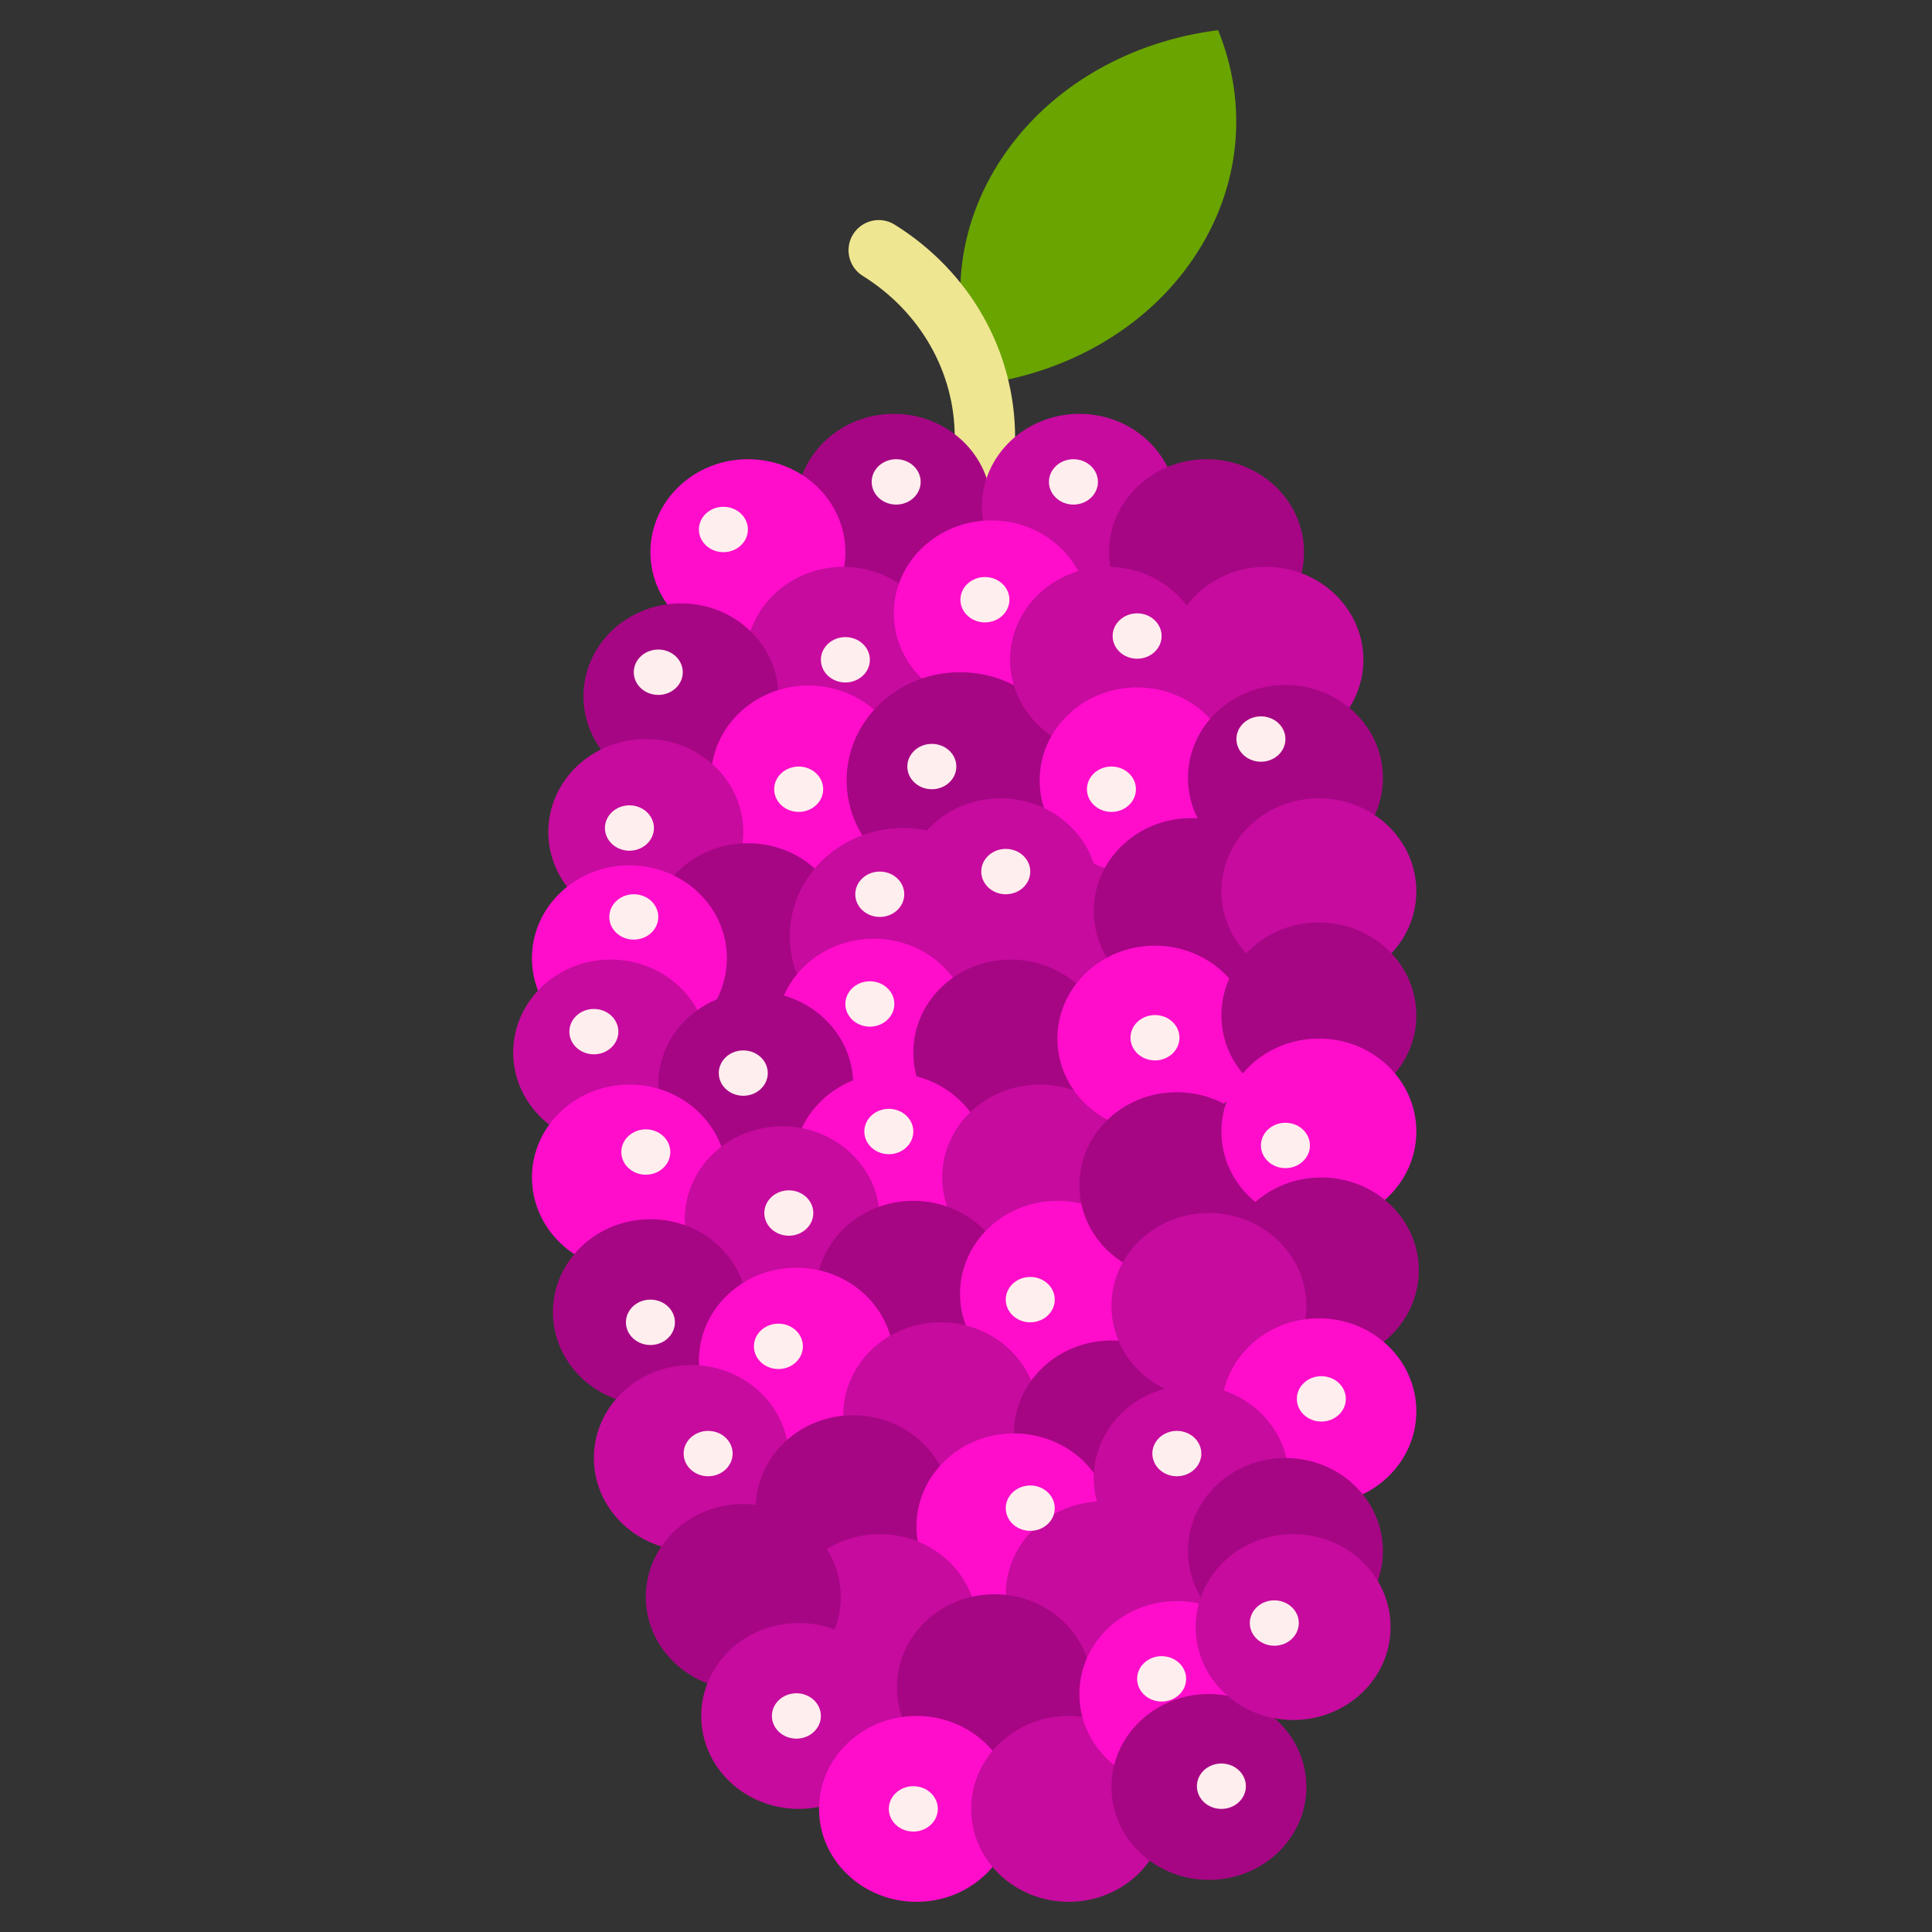 <svg width="128" height="128" xmlns="http://www.w3.org/2000/svg">

 <rect width="100%" height="100%" fill="#333333" stroke="none"/>

 <g>
  <title>background</title>
  <rect fill="none" id="canvas_background" height="402" width="582" y="-1" x="-1"/>
 </g>
 <g>
  <title>Layer 1</title>
  <path fill="#69a401" id="XMLID_350_" d="m66.45,10.369c-3.207,4.742 -3.602,10.284 -1.627,15.107c5.721,-0.715 11.044,-3.627 14.251,-8.369c3.207,-4.742 3.602,-10.284 1.627,-15.107c-5.721,0.715 -11.044,3.627 -14.251,8.369z" class="st0"/>
  <path fill="#efe691" id="svg_1" d="m65.147,36.772c-0.013,0 -0.025,0 -0.038,0c-1.104,-0.021 -1.983,-0.933 -1.963,-2.037l0.107,-5.778c0,-4.295 -2.277,-8.301 -6.093,-10.679c-0.938,-0.584 -1.224,-1.817 -0.64,-2.755c0.584,-0.938 1.818,-1.225 2.755,-0.64c4.995,3.113 7.978,8.389 7.978,14.11l-0.107,5.815c-0.02,1.093 -0.912,1.964 -1.999,1.964z" class="st1"/>
  <ellipse fill="#a60684" ry="6.157" rx="6.458" id="XMLID_1473_" cy="33.576" cx="59.22" class="st2"/>
  <ellipse fill="#c60b9e" ry="6.157" rx="6.458" id="XMLID_1474_" cy="33.576" cx="71.511" class="st3"/>
  <ellipse fill="#ff0dcb" ry="6.157" rx="6.458" id="XMLID_1482_" cy="36.581" cx="49.55" class="st4"/>
  <ellipse fill="#c60b9e" ry="6.157" rx="6.458" id="XMLID_1475_" cy="43.713" cx="55.866" class="st3"/>
  <ellipse fill="#ff0dcb" ry="6.157" rx="6.458" id="XMLID_1492_" cy="40.636" cx="65.678" class="st4"/>
  <ellipse fill="#a60684" ry="6.157" rx="6.458" id="XMLID_1483_" cy="36.581" cx="79.936" class="st2"/>
  <ellipse fill="#a60684" ry="6.157" rx="6.458" id="XMLID_2063_" cy="46.132" cx="45.114" class="st2"/>
  <ellipse fill="#ff0dcb" ry="6.157" rx="6.458" id="XMLID_1485_" cy="51.575" cx="53.562" class="st4"/>
  <ellipse fill="#a60684" ry="7.164" rx="7.514" id="XMLID_2074_" cy="51.7" cx="63.604" class="st2"/>
  <ellipse fill="#c60b9e" ry="6.157" rx="6.458" id="XMLID_2070_" cy="43.713" cx="73.381" class="st3"/>
  <ellipse fill="#c60b9e" ry="6.157" rx="6.458" id="XMLID_2079_" cy="43.713" cx="83.869" class="st3"/>
  <ellipse fill="#c60b9e" ry="6.157" rx="6.458" id="XMLID_2090_" cy="55.121" cx="42.786" class="st3"/>
  <ellipse fill="#a60684" ry="6.157" rx="6.458" id="XMLID_2086_" cy="62.023" cx="49.55" class="st2"/>
  <ellipse fill="#c60b9e" ry="7.164" rx="7.514" id="XMLID_2094_" cy="62.023" cx="59.839" class="st3"/>
  <ellipse fill="#c60b9e" ry="6.157" rx="6.458" id="XMLID_2091_" cy="62.023" cx="72.13" class="st3"/>
  <ellipse fill="#ff0dcb" ry="6.157" rx="6.458" id="XMLID_1499_" cy="51.7" cx="75.338" class="st4"/>
  <ellipse fill="#a60684" ry="6.157" rx="6.458" id="XMLID_1182_" cy="51.54" cx="85.163" class="st2"/>
  <ellipse fill="#ff0dcb" ry="6.157" rx="6.458" id="XMLID_1513_" cy="63.485" cx="41.701" class="st4"/>
  <ellipse fill="#c60b9e" ry="6.157" rx="6.458" id="XMLID_1500_" cy="59.048" cx="66.297" class="st3"/>
  <ellipse fill="#ff0dcb" ry="6.157" rx="6.458" id="XMLID_1150_" cy="68.348" cx="57.885" class="st4"/>
  <ellipse fill="#a60684" ry="6.157" rx="6.458" id="XMLID_1134_" cy="69.732" cx="66.967" class="st2"/>
  <ellipse fill="#a60684" ry="6.157" rx="6.458" id="XMLID_1189_" cy="60.358" cx="78.923" class="st2"/>
  <ellipse fill="#c60b9e" ry="6.157" rx="6.458" id="XMLID_1151_" cy="59.048" cx="87.378" class="st3"/>
  <ellipse fill="#c60b9e" ry="6.157" rx="6.458" id="XMLID_1545_" cy="69.732" cx="40.458" class="st3"/>
  <ellipse fill="#a60684" ry="6.157" rx="6.458" id="XMLID_1521_" cy="71.855" cx="50.07" class="st2"/>
  <ellipse fill="#ff0dcb" ry="6.157" rx="6.458" id="XMLID_1637_" cy="77.252" cx="59.019" class="st4"/>
  <ellipse fill="#c60b9e" ry="6.157" rx="6.458" id="XMLID_1547_" cy="78.012" cx="68.88" class="st3"/>
  <ellipse fill="#ff0dcb" ry="6.157" rx="6.458" id="XMLID_1642_" cy="68.81" cx="76.514" class="st4"/>
  <ellipse fill="#a60684" ry="6.157" rx="6.458" id="XMLID_1638_" cy="67.271" cx="87.378" class="st2"/>
  <ellipse fill="#ff0dcb" ry="6.157" rx="6.458" id="XMLID_1646_" cy="78.012" cx="41.701" class="st4"/>
  <ellipse fill="#c60b9e" ry="6.157" rx="6.458" id="XMLID_1643_" cy="80.776" cx="51.829" class="st3"/>
  <ellipse fill="#a60684" ry="6.157" rx="6.458" id="XMLID_1651_" cy="85.715" cx="60.51" class="st2"/>
  <ellipse fill="#ff0dcb" ry="6.157" rx="6.458" id="XMLID_1647_" cy="85.715" cx="70.062" class="st4"/>
  <ellipse fill="#a60684" ry="6.157" rx="6.458" id="XMLID_1655_" cy="78.518" cx="77.969" class="st2"/>
  <ellipse fill="#ff0dcb" ry="6.157" rx="6.458" id="XMLID_1652_" cy="74.966" cx="87.378" class="st3"/>
  <ellipse fill="#a60684" ry="6.157" rx="6.458" id="XMLID_1666_" cy="86.933" cx="43.092" class="st2"/>
  <ellipse fill="#ff0dcb" ry="6.157" rx="6.458" id="XMLID_1663_" cy="90.147" cx="52.763" class="st4"/>
  <ellipse fill="#c60b9e" ry="6.157" rx="6.458" id="XMLID_1670_" cy="93.763" cx="62.324" class="st3"/>
  <ellipse fill="#a60684" ry="6.157" rx="6.458" id="XMLID_1667_" cy="94.968" cx="73.636" class="st2"/>
  <ellipse fill="#a60684" ry="6.157" rx="6.458" id="XMLID_1671_" cy="84.168" cx="87.542" class="st2"/>
  <ellipse fill="#c60b9e" ry="6.157" rx="6.458" id="XMLID_1677_" cy="96.597" cx="45.803" class="st3"/>
  <ellipse fill="#a60684" ry="6.157" rx="6.458" id="XMLID_1674_" cy="99.92" cx="56.528" class="st2"/>
  <ellipse fill="#ff0dcb" ry="6.157" rx="6.458" id="XMLID_1681_" cy="101.124" cx="67.178" class="st4"/>
  <ellipse fill="#c60b9e" ry="6.157" rx="6.458" id="XMLID_1678_" cy="86.523" cx="80.094" class="st3"/>
  <ellipse fill="#c60b9e" ry="6.157" rx="6.458" id="XMLID_1685_" cy="107.798" cx="58.287" class="st3"/>
  <ellipse fill="#c60b9e" ry="6.157" rx="6.458" id="XMLID_1682_" cy="105.626" cx="73.093" class="st4"/>
  <ellipse fill="#a60684" ry="6.157" rx="6.458" id="XMLID_1690_" cy="111.782" cx="65.882" class="st2"/>
  <ellipse fill="#ff0dcb" ry="6.157" rx="6.458" id="XMLID_1686_" cy="93.501" cx="87.378" class="st4"/>
  <ellipse fill="#c60b9e" ry="6.157" rx="6.458" id="XMLID_1694_" cy="97.933" cx="78.923" class="st3"/>
  <ellipse fill="#a60684" ry="6.157" rx="6.458" id="XMLID_1691_" cy="102.754" cx="85.163" class="st2"/>
  <ellipse fill="#a60684" ry="6.157" rx="6.458" id="XMLID_365_" cy="105.8" cx="49.244" class="st2"/>
  <ellipse fill="#c60b9e" ry="6.157" rx="6.458" id="XMLID_807_" cy="113.687" cx="52.915" class="st3"/>
  <ellipse fill="#ff0dcb" ry="6.157" rx="6.458" id="XMLID_1695_" cy="119.843" cx="60.721" class="st4"/>
  <ellipse fill="#c60b9e" ry="6.157" rx="6.458" id="XMLID_1696_" cy="119.843" cx="70.801" class="st3"/>
  <ellipse fill="#ff0dcb" ry="6.157" rx="6.458" id="XMLID_1640_" cy="112.233" cx="77.969" class="st4"/>
  <ellipse fill="#a60684" ry="6.157" rx="6.458" id="XMLID_48_" cy="118.389" cx="80.094" class="st2"/>
  <ellipse fill="#c60b9e" ry="6.157" rx="6.458" id="XMLID_49_" cy="107.798" cx="85.672" class="st3"/>
  <ellipse fill="#ffeeee" ry="1.503" rx="1.623" id="XMLID_127_" cy="35.079" cx="47.927" class="st5"/>
  <ellipse fill="#ffeeee" ry="1.503" rx="1.623" id="XMLID_131_" cy="31.927" cx="59.373" class="st5"/>
  <ellipse fill="#ffeeee" ry="1.503" rx="1.623" id="XMLID_158_" cy="43.713" cx="56.008" class="st5"/>
  <ellipse fill="#ffeeee" ry="1.503" rx="1.623" id="XMLID_271_" cy="31.927" cx="71.118" class="st5"/>
  <ellipse fill="#ffeeee" ry="1.503" rx="1.623" id="XMLID_299_" cy="44.537" cx="43.612" class="st5"/>
  <ellipse fill="#ffeeee" ry="1.503" rx="1.623" id="XMLID_414_" cy="54.859" cx="41.701" class="st5"/>
  <ellipse fill="#ffeeee" ry="1.503" rx="1.623" id="XMLID_555_" cy="52.288" cx="52.915" class="st5"/>
  <ellipse fill="#ffeeee" ry="1.503" rx="1.623" id="XMLID_593_" cy="39.733" cx="65.254" class="st5"/>
  <ellipse fill="#ffeeee" ry="1.503" rx="1.623" id="XMLID_1411_" cy="57.744" cx="66.635" class="st5"/>
  <ellipse fill="#ffeeee" ry="1.503" rx="1.623" id="XMLID_1725_" cy="50.786" cx="61.736" class="st5"/>
  <ellipse fill="#ffeeee" ry="1.503" rx="1.623" id="XMLID_1726_" cy="59.247" cx="58.287" class="st5"/>
  <ellipse fill="#ffeeee" ry="1.503" rx="1.623" id="XMLID_1727_" cy="60.749" cx="41.99" class="st5"/>
  <ellipse fill="#ffeeee" ry="1.503" rx="1.623" id="XMLID_1728_" cy="68.348" cx="39.345" class="st5"/>
  <ellipse fill="#ffeeee" ry="1.503" rx="1.623" id="XMLID_1729_" cy="76.325" cx="42.786" class="st5"/>
  <ellipse fill="#ffeeee" ry="1.503" rx="1.623" id="XMLID_1731_" cy="87.607" cx="43.092" class="st5"/>
  <ellipse fill="#ffeeee" ry="1.503" rx="1.623" id="XMLID_1733_" cy="80.366" cx="52.261" class="st5"/>
  <ellipse fill="#ffeeee" ry="1.503" rx="1.623" id="XMLID_1734_" cy="71.095" cx="49.244" class="st5"/>
  <ellipse fill="#ffeeee" ry="1.503" rx="1.623" id="XMLID_1735_" cy="89.199" cx="51.572" class="st5"/>
  <ellipse fill="#ffeeee" ry="1.503" rx="1.623" id="XMLID_1736_" cy="66.515" cx="57.63" class="st5"/>
  <ellipse fill="#ffeeee" ry="1.503" rx="1.623" id="XMLID_1738_" cy="86.104" cx="68.257" class="st5"/>
  <ellipse fill="#ffeeee" ry="1.503" rx="1.623" id="XMLID_1739_" cy="99.92" cx="68.257" class="st5"/>
  <ellipse fill="#ffeeee" ry="1.503" rx="1.623" id="XMLID_1740_" cy="52.288" cx="73.636" class="st5"/>
  <ellipse fill="#ffeeee" ry="1.503" rx="1.623" id="XMLID_1741_" cy="75.889" cx="85.163" class="st5"/>
  <ellipse fill="#ffeeee" ry="1.503" rx="1.623" id="XMLID_1742_" cy="68.752" cx="76.52" class="st5"/>
  <ellipse fill="#ffeeee" ry="1.503" rx="1.623" id="XMLID_1743_" cy="42.139" cx="75.338" class="st5"/>
  <ellipse fill="#ffeeee" ry="1.503" rx="1.623" id="XMLID_1744_" cy="48.964" cx="83.54" class="st5"/>
  <ellipse fill="#ffeeee" ry="1.503" rx="1.623" id="XMLID_1745_" cy="111.228" cx="76.961" class="st5"/>
  <ellipse fill="#ffeeee" ry="1.503" rx="1.623" id="XMLID_1747_" cy="113.687" cx="52.763" class="st5"/>
  <ellipse fill="#ffeeee" ry="1.503" rx="1.623" id="XMLID_1749_" cy="119.843" cx="60.51" class="st5"/>
  <ellipse fill="#ffeeee" ry="1.503" rx="1.623" id="XMLID_1750_" cy="96.303" cx="46.916" class="st5"/>
  <ellipse fill="#ffeeee" ry="1.503" rx="1.623" id="XMLID_1752_" cy="92.679" cx="87.542" class="st5"/>
  <ellipse fill="#ffeeee" ry="1.503" rx="1.623" id="XMLID_1756_" cy="74.966" cx="58.887" class="st5"/>
  <ellipse fill="#ffeeee" ry="1.503" rx="1.623" id="XMLID_1758_" cy="118.341" cx="80.92" class="st5"/>
  <ellipse fill="#ffeeee" ry="1.503" rx="1.623" id="XMLID_1759_" cy="107.53" cx="84.426" class="st5"/>
  <ellipse fill="#ffeeee" ry="1.503" rx="1.623" id="XMLID_1760_" cy="96.303" cx="77.969" class="st5"/>
 </g>
</svg>